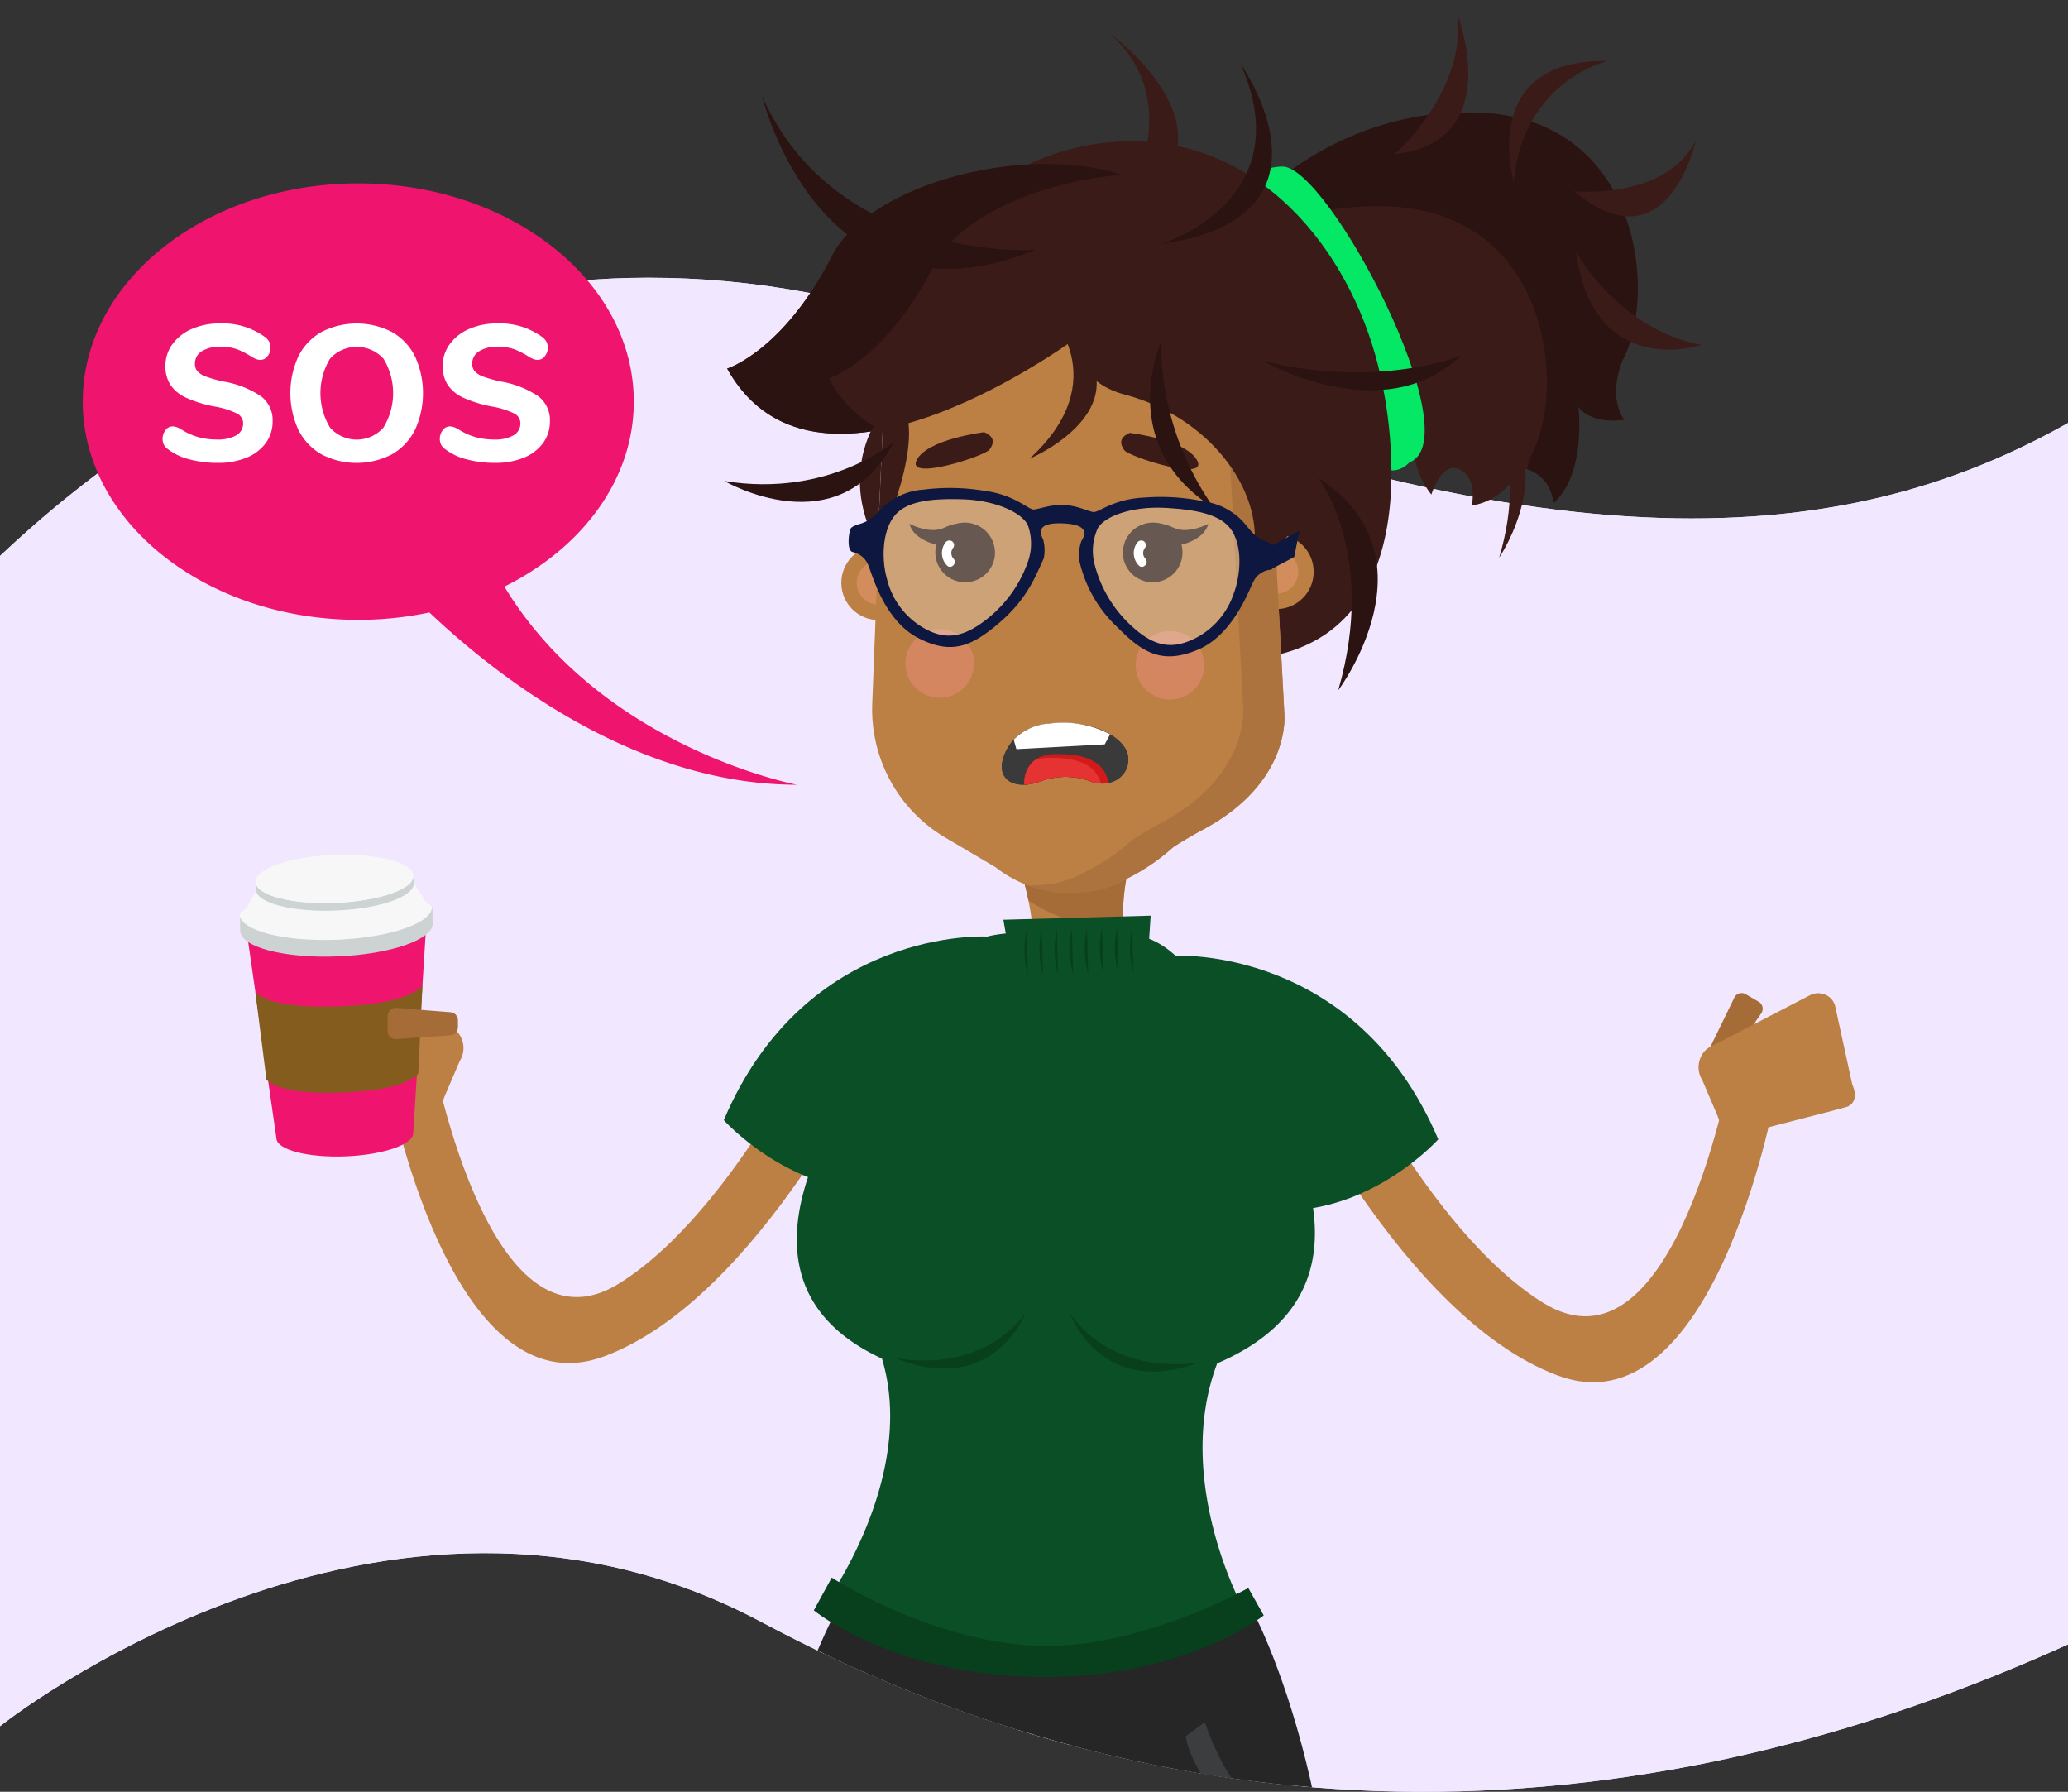 <svg xmlns="http://www.w3.org/2000/svg" xmlns:xlink="http://www.w3.org/1999/xlink" width="272" height="235.634" viewBox="0 0 272 235.634">
  <rect x="0" y="0" width="272" height="235.634" fill="#333333" stroke="none"/>
  <defs>
    <clipPath id="clip-path">
      <path id="Trazado_6106" data-name="Trazado 6106" d="M5145.73,664.325V596.667H4916.616V665.65c-1.616,1.407-3.135,2.787-4.552,4.125v153.9s50.4-40.273,100.187-13.686,108.417,31.654,171.813,2.931V652.3A94.6,94.6,0,0,1,5145.73,664.325Z" transform="translate(-4912.063 -596.667)" fill="none"/>
    </clipPath>
    <linearGradient id="linear-gradient" x1="383.161" y1="31.653" x2="384.23" y2="31.653" gradientUnits="objectBoundingBox">
      <stop offset="0" stop-color="#fff" stop-opacity="0"/>
      <stop offset="0.091" stop-color="#fff" stop-opacity="0.024"/>
      <stop offset="0.217" stop-color="#fff" stop-opacity="0.094"/>
      <stop offset="0.363" stop-color="#fff" stop-opacity="0.208"/>
      <stop offset="0.524" stop-color="#fff" stop-opacity="0.369"/>
      <stop offset="0.697" stop-color="#fff" stop-opacity="0.573"/>
      <stop offset="0.878" stop-color="#fff" stop-opacity="0.82"/>
      <stop offset="1" stop-color="#fff"/>
    </linearGradient>
    <linearGradient id="linear-gradient-2" x1="478.421" y1="31.646" x2="479.528" y2="31.646" xlink:href="#linear-gradient"/>
    <linearGradient id="linear-gradient-3" x1="378.735" y1="31.547" x2="379.803" y2="31.547" xlink:href="#linear-gradient"/>
    <linearGradient id="linear-gradient-4" x1="472.88" y1="31.541" x2="473.986" y2="31.541" xlink:href="#linear-gradient"/>
  </defs>
  <g id="Grupo_2889" data-name="Grupo 2889" transform="translate(-4912.063 -596.667)">
    <path id="Trazado_6017" data-name="Trazado 6017" d="M5184.063,822.557V661.938c-26.72,15.013-64.169,21.578-140.163-9.518-62.723-25.667-109.6,6.023-131.836,26.994v153.9s50.4-40.273,100.187-13.686S5120.667,851.28,5184.063,822.557Z" transform="translate(0 -9.639)" fill="#f1e8ff"/>
    <path id="Trazado_6018" data-name="Trazado 6018" d="M5184.063,822.557V661.938c-26.72,15.013-64.169,21.578-140.163-9.518-62.723-25.667-109.6,6.023-131.836,26.994v153.9s50.4-40.273,100.187-13.686S5120.667,851.28,5184.063,822.557Z" transform="translate(0 -9.639)" fill="#f1e8ff"/>
    <g id="Grupo_2887" data-name="Grupo 2887" transform="translate(4912.063 596.667)">
      <g id="Grupo_2886" data-name="Grupo 2886" clip-path="url(#clip-path)">
        <g id="Grupo_2885" data-name="Grupo 2885" transform="translate(31.514 1.992)">
          <g id="Grupo_2871" data-name="Grupo 2871" transform="translate(63.761)">
            <path id="Trazado_6019" data-name="Trazado 6019" d="M5116.143,630.3s11.923-15.78,32.85-14.905,23.377,23.709,18.714,32.563c0,0-2.055,4.6.216,7.81,0,0-4.16.73-6.046-1.707,0,0,1.151,8.749-3.284,12.688a4.894,4.894,0,0,0-4.309-4.661s-1.881,4.287-6.407,4.958c0,0,.809-3.586-1.585-4.737s-3.726,3.3-3.726,3.3a10.861,10.861,0,0,1-2.287-7.99s-1.444,4.584-9.812,4.271S5109.668,645.93,5116.143,630.3Z" transform="translate(-5049.574 -602.563)" fill="#3a1b17"/>
            <g id="Grupo_2864" data-name="Grupo 2864" transform="translate(65.539 12.798)">
              <path id="Trazado_6020" data-name="Trazado 6020" d="M5159.33,679.905l-.006-.049c.011.013.021.024.031.037Z" transform="translate(-5124.505 -628.827)" fill="#2b1311"/>
              <path id="Trazado_6021" data-name="Trazado 6021" d="M5155.965,660.285c4.662-8.854,2.211-31.688-18.715-32.563a39.248,39.248,0,0,0-21.933,5.629,23.939,23.939,0,0,1,1.029-3.051s11.923-15.78,32.851-14.905,23.377,23.709,18.714,32.563c0,0-2.054,4.6.216,7.81,0,0-4.16.73-6.045-1.707,0,0,1.15,8.749-3.284,12.688a4.944,4.944,0,0,0-3.446-4.481A11.037,11.037,0,0,1,5155.965,660.285Z" transform="translate(-5115.317 -615.361)" fill="#2b1311"/>
            </g>
            <path id="Trazado_6022" data-name="Trazado 6022" d="M5118.859,627.427s.861-2.962,5.026-3.078c6.041-.167,24.921,35.779,16.711,38.918,0,0-2.371,2.92-5.5-1.024S5118.859,627.427,5118.859,627.427Z" transform="translate(-5050.518 -604.439)" fill="#05e866"/>
            <path id="Trazado_6023" data-name="Trazado 6023" d="M5063.937,635.473s10.457-15.357,28.517-15.326,29.459,15.781,32.751,30.88c0,0,8.465,33.736-15.739,37.057s-42.007-9.171-44.783-25.669S5063.937,635.473,5063.937,635.473Z" transform="translate(-5038.9 -603.562)" fill="#3a1b17"/>
            <g id="Grupo_2865" data-name="Grupo 2865" transform="translate(67.706 68.301)">
              <circle id="Elipse_557" data-name="Elipse 557" cx="4.903" cy="4.903" r="4.903" fill="#bc8044"/>
              <circle id="Elipse_558" data-name="Elipse 558" cx="2.876" cy="2.876" r="2.876" transform="translate(2.027 2.027)" fill="#d38c5b"/>
            </g>
            <g id="Grupo_2866" data-name="Grupo 2866" transform="translate(15.382 69.75)">
              <circle id="Elipse_559" data-name="Elipse 559" cx="4.903" cy="4.903" r="4.903" fill="#bc8044"/>
              <circle id="Elipse_560" data-name="Elipse 560" cx="2.876" cy="2.876" r="2.876" transform="translate(2.027 2.027)" fill="#d38c5b"/>
            </g>
            <path id="Trazado_6024" data-name="Trazado 6024" d="M5090.552,921.73h0c-.8-12.882,4.961-18.483,9.9-20.915a8.808,8.808,0,0,1,3.059-1.391,15.16,15.16,0,0,1,3.375-.453c.13-.011.2-.013.2-.013v.013c9.182-.013,12.991,9.923,13.125,18.982.151,10.157-2.861,86.745-14.173,91.992C5090.884,1016.971,5089.922,944.832,5090.552,921.73Z" transform="translate(-5044.579 -661.777)" fill="#bc8044"/>
            <path id="Trazado_6025" data-name="Trazado 6025" d="M5067.4,919.186h0c.628-12.892-5.207-18.415-10.177-20.781a8.817,8.817,0,0,0-3.078-1.35,15.185,15.185,0,0,0-3.381-.409c-.129-.009-.2-.01-.2-.01v.013c-9.182.11-12.858,10.1-12.872,19.156-.015,10.158,4.021,86.7,15.4,91.793C5068.34,1014.423,5068.337,942.277,5067.4,919.186Z" transform="translate(-5033.57 -661.292)" fill="#bc8044"/>
            <path id="Trazado_6026" data-name="Trazado 6026" d="M5082.542,755.516l13.828-.383a27.468,27.468,0,0,1,.035-16.821l-15.255.926S5084.857,749.31,5082.542,755.516Z" transform="translate(-5042.644 -628.234)" fill="#bc8044"/>
            <path id="Trazado_6027" data-name="Trazado 6027" d="M5082.639,744.677a41.418,41.418,0,0,0-1.489-5.438l15.255-.926a25.842,25.842,0,0,0-1.321,8.909C5090.636,748.944,5085.679,746.617,5082.639,744.677Z" transform="translate(-5042.644 -628.234)" fill="#a56c38"/>
            <path id="Trazado_6028" data-name="Trazado 6028" d="M5045.435,867.051c2.841-7.082,12.025-30.339,29.534-31.7,12.92-1.006,26.292,26.662,26.3,26.677,8.073,18.613,24.638,54.115-20.533,57.617l-3.5.274C5014.606,923.317,5045.435,867.051,5045.435,867.051Z" transform="translate(-5033.602 -648.49)" fill="#262626"/>
            <path id="Trazado_6029" data-name="Trazado 6029" d="M5107.58,866.659l6.173-2.742s15.953,28.927,9.9,75.2-13.873,66.78-13.873,66.78l-2.863-.041-1.213-8.046-1.99,8-9.707-.139-3.963-109-.187-25.79Z" transform="translate(-5044.462 -654.461)" fill="#262626"/>
            <path id="Trazado_6030" data-name="Trazado 6030" d="M5054.556,865.858l-6.093-2.918s-16.774,28.459-12.047,74.887,11.955,67.149,11.955,67.149l2.865.04,1.44-8.007,1.762,8.053,9.706.139,7.084-108.843.924-25.774Z" transform="translate(-5033.128 -654.257)" fill="#262626"/>
            <path id="Trazado_6031" data-name="Trazado 6031" d="M5063.07,757.761c-10.992,11.843-31.325,38.824-7.346,49.918,4.729,15.674-7.625,32.465-7.625,32.465s17.992,7.411,27.125,7.208c.8-.018,3.278.018,4.08.059,9.125.464,23.9-6.963,23.9-6.963s-9.2-16.775-3.385-32.144c25.577-10.968,6.672-37.46-2.868-50.51,0,0-3.521-5.8-8.738-5.844s-16.974-1.185-20.158.832A17.207,17.207,0,0,0,5063.07,757.761Z" transform="translate(-5034.997 -631.006)" fill="#0a4f25"/>
            <path id="Trazado_6032" data-name="Trazado 6032" d="M5107.029,821.4s-10.842,2.272-17.019-6.311C5090.01,815.088,5094.028,826.31,5107.029,821.4Z" transform="translate(-5044.494 -644.265)" fill="#083f1c"/>
            <path id="Trazado_6033" data-name="Trazado 6033" d="M5060.8,820.8s10.772,2.582,17.192-5.822C5077.991,814.981,5073.653,826.084,5060.8,820.8Z" transform="translate(-5038.395 -644.243)" fill="#083f1c"/>
            <path id="Trazado_6034" data-name="Trazado 6034" d="M5057.056,697.852l1.5-38.68s1.43-22.36,24.073-21.426c25.4,1.048,26.651,21.49,26.651,21.49l.113,4.981h0l1.872,34.879s.966,8.946-10.556,15.161c-1.583.854-2.892,1.635-4.014,2.349l-.228.2a26.781,26.781,0,0,1-5.858,3.95,13.03,13.03,0,0,1-6.247,1.8h-.013a15.534,15.534,0,0,1-11.077-3.276l-6.433-3.791A19.582,19.582,0,0,1,5057.056,697.852Z" transform="translate(-5037.608 -607.23)" fill="#bc8044"/>
            <path id="Trazado_6035" data-name="Trazado 6035" d="M5084.357,721.682h.013a13.031,13.031,0,0,0,6.247-1.8,26.785,26.785,0,0,0,5.858-3.951l.228-.2c1.122-.714,2.431-1.494,4.014-2.348,11.522-6.216,10.557-15.161,10.557-15.161l-1.873-34.88-.112-4.981s-.983-15.922-18.673-20.381c22.921,2.266,24.095,21.31,24.095,21.31l.112,4.981,1.872,34.879s.966,8.946-10.556,15.161c-1.583.854-2.892,1.635-4.013,2.349l-.229.2a26.787,26.787,0,0,1-5.858,3.951,13.027,13.027,0,0,1-6.247,1.8h-.012a15.606,15.606,0,0,1-6.727-.868C5083.477,721.741,5083.911,721.722,5084.357,721.682Z" transform="translate(-5043.041 -607.285)" fill="#ad733e"/>
            <path id="Trazado_6036" data-name="Trazado 6036" d="M5104.5,860.247s-14.377,8.088-27.636,7.615c-14.154-.506-27.155-8.979-27.155-8.979l-2.355,4.307s10.3,8.493,29.452,8.767,29.724-8.1,29.724-8.1Z" transform="translate(-5035.588 -653.409)" fill="#083f1c"/>
            <path id="Trazado_6037" data-name="Trazado 6037" d="M5111.709,882.9s2.939,9.97,9.924,13.722l-2.633,2.91s-9.151-9.256-9.809-14.788Z" transform="translate(-5048.499 -658.424)" fill="#3c3d3f"/>
            <path id="Trazado_6038" data-name="Trazado 6038" d="M5055.434,882.123s-3.223,9.881-10.312,13.433l2.548,2.984s9.413-8.99,10.23-14.5Z" transform="translate(-5035.122 -658.262)" fill="#3c3d3f"/>
            <path id="Trazado_6039" data-name="Trazado 6039" d="M5100.853,706.181a4.509,4.509,0,1,0,4.382-4.632A4.507,4.507,0,0,0,5100.853,706.181Z" transform="translate(-5046.757 -620.558)" fill="#f48f8a" opacity="0.41"/>
            <path id="Trazado_6040" data-name="Trazado 6040" d="M5071.6,705.627a4.509,4.509,0,1,1-4.632-4.382A4.509,4.509,0,0,1,5071.6,705.627Z" transform="translate(-5038.767 -620.495)" fill="#f48f8a" opacity="0.41"/>
            <path id="Trazado_6041" data-name="Trazado 6041" d="M5079.786,646.157s-34.751,26.379-46.837,4.674c0,0,7.4-2.275,13.819-14.86s42-18.625,49.256-1.364Z" transform="translate(-5032.58 -604.351)" fill="#3a1b17"/>
            <path id="Trazado_6042" data-name="Trazado 6042" d="M5046.768,635.972c4.669-9.158,24.784-14.847,38.188-10.616-10.775.82-21.558,5.521-24.818,11.912-6.416,12.586-13.819,14.86-13.819,14.86a16.109,16.109,0,0,0,6.759,6.763c-7.878,1.457-15.6.078-20.128-8.06C5032.949,650.831,5040.353,648.557,5046.768,635.972Z" transform="translate(-5032.58 -604.352)" fill="#2b1311"/>
            <path id="Trazado_6043" data-name="Trazado 6043" d="M5092.612,641.322s-6.266,12.649,4.75,15.574,18.109,12.423,16.96,20.5c0,0,2.845,2,5.64-4.13s9.044-33.166-11.851-36.023S5092.612,641.322,5092.612,641.322Z" transform="translate(-5044.666 -606.987)" fill="#3a1b17"/>
            <path id="Trazado_6044" data-name="Trazado 6044" d="M5058.744,664.121l-.795,17.811s5.79-11.95,3.673-17.891S5058.744,664.121,5058.744,664.121Z" transform="translate(-5037.799 -612.18)" fill="#3a1b17"/>
            <path id="Trazado_6045" data-name="Trazado 6045" d="M5073.3,668.5s-7.564.916-8.9,3.7,8.965-.553,9.6-1.411S5074.671,669.094,5073.3,668.5Z" transform="translate(-5039.121 -613.658)" fill="#3a1b17"/>
            <path id="Trazado_6046" data-name="Trazado 6046" d="M5099.575,668.617s7.566.91,8.9,3.691-8.965-.545-9.6-1.4S5098.2,669.212,5099.575,668.617Z" transform="translate(-5046.257 -613.682)" fill="#3a1b17"/>
            <path id="Trazado_6047" data-name="Trazado 6047" d="M5058.13,664.833s-6.459,7.488-.8,17.811Z" transform="translate(-5037.186 -612.892)" fill="#3a1b17"/>
            <path id="Trazado_6048" data-name="Trazado 6048" d="M5105.1,630.965s18.514-5.565,10.429-23.7C5115.526,607.267,5129.9,627.409,5105.1,630.965Z" transform="translate(-5047.644 -600.872)" fill="#2b1311"/>
            <path id="Trazado_6049" data-name="Trazado 6049" d="M5163.537,622.6s-4.74-16.1,12.39-15.8C5175.927,606.8,5164.905,609.227,5163.537,622.6Z" transform="translate(-5059.72 -600.773)" fill="#3a1b17"/>
            <path id="Trazado_6050" data-name="Trazado 6050" d="M5143.865,617.48s9.377-8.083,8.322-18.295C5152.188,599.185,5158.624,615.865,5143.865,617.48Z" transform="translate(-5055.739 -599.185)" fill="#3a1b17"/>
            <path id="Trazado_6051" data-name="Trazado 6051" d="M5158.9,663.044s5.951,7.187,1.884,20.82C5160.78,683.864,5169.76,670.674,5158.9,663.044Z" transform="translate(-5058.877 -612.519)" fill="#3a1b17"/>
            <path id="Trazado_6052" data-name="Trazado 6052" d="M5174.031,638.448s5.548,10.28,16.53,12.3C5190.561,650.743,5176.385,655.58,5174.031,638.448Z" transform="translate(-5062.037 -607.383)" fill="#3a1b17"/>
            <path id="Trazado_6053" data-name="Trazado 6053" d="M5173.754,626.673s12.083,1.241,16-6.709C5189.758,619.964,5186.111,636.988,5173.754,626.673Z" transform="translate(-5061.98 -603.524)" fill="#3a1b17"/>
            <path id="Trazado_6054" data-name="Trazado 6054" d="M5122.016,656.468s15.723,9.161,26.076-.722C5148.092,655.746,5137.375,660.23,5122.016,656.468Z" transform="translate(-5051.177 -610.995)" fill="#2b1311"/>
            <path id="Trazado_6055" data-name="Trazado 6055" d="M5131.2,676.1s7.823,9.992,2.636,27.929C5133.84,704.028,5147.121,686.355,5131.2,676.1Z" transform="translate(-5053.095 -615.245)" fill="#2b1311"/>
            <path id="Trazado_6056" data-name="Trazado 6056" d="M5054.771,670.114s-8.543,7.389-22.29,5.143C5032.482,675.257,5047.539,684.075,5054.771,670.114Z" transform="translate(-5032.482 -613.995)" fill="#2b1311"/>
            <path id="Trazado_6057" data-name="Trazado 6057" d="M5074.687,632.875s-26.183,1.719-35.932-20.231C5038.755,612.644,5046.349,644.365,5074.687,632.875Z" transform="translate(-5033.792 -601.995)" fill="#2b1311"/>
            <path id="Trazado_6058" data-name="Trazado 6058" d="M5097.823,625.983s9.619-13.985-1.251-23.732C5096.572,602.251,5115.909,616.208,5097.823,625.983Z" transform="translate(-5045.864 -599.825)" fill="#3a1b17"/>
            <path id="Trazado_6059" data-name="Trazado 6059" d="M5085.639,648.579s8.976,8.823-2.441,19.259C5083.2,667.838,5101.362,660.225,5085.639,648.579Z" transform="translate(-5043.072 -609.498)" fill="#3a1b17"/>
            <path id="Trazado_6060" data-name="Trazado 6060" d="M5104.684,653.545s-6.133,13.567,6.977,21.813A38,38,0,0,1,5104.684,653.545Z" transform="translate(-5047.258 -610.535)" fill="#2b1311"/>
            <g id="Grupo_2867" data-name="Grupo 2867" transform="translate(36.483 93.074)">
              <path id="Trazado_6061" data-name="Trazado 6061" d="M5078.6,722.36s.373-4.886,6.35-5.458,10.115,2.056,10.283,4.49-2.225,4.023-4.788,3.18a9.553,9.553,0,0,0-6.908-.012C5081.12,725.439,5078.464,724.9,5078.6,722.36Z" transform="translate(-5078.592 -716.822)" fill="#3a3a3a"/>
              <path id="Trazado_6062" data-name="Trazado 6062" d="M5078.6,722.36s.373-4.886,6.35-5.458,10.115,2.056,10.283,4.49-2.225,4.023-4.788,3.18a9.553,9.553,0,0,0-6.908-.012C5081.12,725.439,5078.464,724.9,5078.6,722.36Z" transform="translate(-5078.592 -716.822)" fill="#3a3a3a"/>
              <path id="Trazado_6063" data-name="Trazado 6063" d="M5092.55,719.648l.711-1.313a13.213,13.213,0,0,0-7.9-1.434,7.171,7.171,0,0,0-4.78,2.131l.353,1.243Z" transform="translate(-5079.008 -716.822)" fill="#fff"/>
              <path id="Trazado_6064" data-name="Trazado 6064" d="M5086.428,722.02c-3.536.077-4.1,2.447-4.1,4.011a6.3,6.3,0,0,0,1.982-.388,9.554,9.554,0,0,1,6.908.012,4.22,4.22,0,0,0,2.217.138C5092.918,723.276,5090.867,721.923,5086.428,722.02Z" transform="translate(-5079.373 -717.906)" fill="#d31a1a"/>
              <path id="Trazado_6065" data-name="Trazado 6065" d="M5084.314,725.771a9.553,9.553,0,0,1,6.908.012,4.454,4.454,0,0,0,1.211.219c-.652-2.257-2.713-3.463-6.909-3.371a5.561,5.561,0,0,0-1.821.316,3.876,3.876,0,0,0-1.372,3.212A6.3,6.3,0,0,0,5084.314,725.771Z" transform="translate(-5079.373 -718.034)" fill="#e53333"/>
            </g>
            <g id="Grupo_2868" data-name="Grupo 2868" transform="translate(24.348 66.732)">
              <path id="Trazado_6066" data-name="Trazado 6066" d="M5075.4,687.627a3.925,3.925,0,1,1-3.92-4.1A4.013,4.013,0,0,1,5075.4,687.627Z" transform="translate(-5064.154 -683.528)" fill="#2f1b11"/>
              <path id="Trazado_6067" data-name="Trazado 6067" d="M5074.278,686.244s-3.784-3.031-7.213.279c0,0-3.254-.608-3.809-2.813,0,0,2.708,1.431,4.6.494S5073.089,683.056,5074.278,686.244Z" transform="translate(-5063.256 -683.542)" fill="#2f1b11"/>
              <path id="Trazado_6068" data-name="Trazado 6068" d="M5070.161,687.426a1.091,1.091,0,0,0,.015,1.472c.533.59-.34,1.469-.875.875a2.309,2.309,0,0,1-.208-2.972.64.64,0,0,1,.847-.222.623.623,0,0,1,.222.847Z" transform="translate(-5064.381 -684.148)" fill="#fff"/>
            </g>
            <g id="Grupo_2869" data-name="Grupo 2869" transform="translate(52.411 66.732)">
              <path id="Trazado_6069" data-name="Trazado 6069" d="M5098.724,687.627a3.925,3.925,0,1,0,3.92-4.1A4.014,4.014,0,0,0,5098.724,687.627Z" transform="translate(-5098.724 -683.528)" fill="#2f1b11"/>
              <path id="Trazado_6070" data-name="Trazado 6070" d="M5099.005,686.244s3.784-3.031,7.213.279c0,0,3.255-.608,3.808-2.813,0,0-2.707,1.431-4.6.494S5100.195,683.056,5099.005,686.244Z" transform="translate(-5098.783 -683.542)" fill="#2f1b11"/>
              <path id="Trazado_6071" data-name="Trazado 6071" d="M5102.052,687.426a1.09,1.09,0,0,0,.016,1.472c.532.59-.341,1.469-.877.875a2.309,2.309,0,0,1-.208-2.972.64.64,0,0,1,.846-.222.623.623,0,0,1,.223.847Z" transform="translate(-5099.103 -684.148)" fill="#fff"/>
            </g>
            <g id="Grupo_2870" data-name="Grupo 2870" transform="translate(16.346 62.179)">
              <path id="Trazado_6072" data-name="Trazado 6072" d="M5069.333,679.643c4.278.135,7.674,1.693,8.547,3.307a1.029,1.029,0,0,1,.049.1,7.117,7.117,0,0,1-.018,4.892,16.567,16.567,0,0,1-6.037,7.963c-3.235,2.332-5.5,1.952-7.909.519a10.243,10.243,0,0,1-4.577-6.322c-.743-2.644-.592-6.2.917-8.18S5064.969,679.505,5069.333,679.643Z" transform="translate(-5054.355 -678.158)" fill="#fff" opacity="0.27"/>
              <path id="Trazado_6073" data-name="Trazado 6073" d="M5069.8,679.117l7,14.428s-1.895,3.787-4.986,3.955l-7.932-18.272S5064.886,678.706,5069.8,679.117Z" transform="translate(-5055.384 -678.02)" opacity="0.41" fill="url(#linear-gradient)"/>
              <path id="Trazado_6074" data-name="Trazado 6074" d="M5062.264,679.542l7.528,18.157s.388.225-2.7.394l-7.646-17.4A5.3,5.3,0,0,1,5062.264,679.542Z" transform="translate(-5054.457 -678.142)" opacity="0.41" fill="url(#linear-gradient-2)"/>
              <path id="Trazado_6075" data-name="Trazado 6075" d="M5094.453,683.642c1.007-1.535,4.521-2.8,8.8-2.571,4.361.232,7.466.934,8.8,3.034s1.186,5.655.222,8.227a10.247,10.247,0,0,1-5.1,5.912c-2.522,1.223-4.81,1.412-7.835-1.187a16.564,16.564,0,0,1-5.342-8.445,7.119,7.119,0,0,1,.4-4.876A1.071,1.071,0,0,1,5094.453,683.642Z" transform="translate(-5061.622 -678.456)" fill="#fff" opacity="0.27"/>
              <path id="Trazado_6076" data-name="Trazado 6076" d="M5106.353,680.668l7,14.428s-1.9,3.786-4.986,3.955l-7.931-18.273S5101.435,680.256,5106.353,680.668Z" transform="translate(-5063.015 -678.344)" opacity="0.41" fill="url(#linear-gradient-3)"/>
              <path id="Trazado_6077" data-name="Trazado 6077" d="M5098.813,681.092l7.527,18.158s.388.225-2.7.393l-7.646-17.4A5.3,5.3,0,0,1,5098.813,681.092Z" transform="translate(-5062.088 -678.466)" opacity="0.41" fill="url(#linear-gradient-4)"/>
              <path id="Trazado_6078" data-name="Trazado 6078" d="M5053.668,686.2a2.8,2.8,0,0,1,2.064,1.751c.518,1.209,2.068,7.213,6.53,9.539s7.149,1.057,10.728-2.015c3.8-3.259,4.835-6.391,5.812-8.425a5.368,5.368,0,0,0-.077-2.495c-.395-.777-1-2.276,2.608-2.123s2.878,1.6,2.419,2.336a5.439,5.439,0,0,0-.276,2.513,17.079,17.079,0,0,0,5.067,8.854c3.305,3.364,5.875,4.857,10.518,2.916s6.7-7.792,7.315-8.952a2.8,2.8,0,0,1,2.205-1.57c.717-.112.7-1.87.629-2.491s-.012-.76-1.32-1.291-1.7-1.165-2.878-2.544a8.656,8.656,0,0,0-5.007-2.636,27.739,27.739,0,0,0-7.982-.528c-3.95.165-5.972,1.932-6.636,1.9s-2.054-.847-3.951-.927-3.352.618-4.016.589-2.529-1.96-6.451-2.458a27.683,27.683,0,0,0-8-.15,8.65,8.65,0,0,0-5.211,2.2c-1.29,1.275-1.737,1.874-3.084,2.291s-1.3.563-1.425,1.175S5052.962,686.025,5053.668,686.2Zm32.247-3.145a.88.88,0,0,1,.058-.093c1.006-1.535,4.521-2.8,8.8-2.571,4.361.232,7.466.934,8.8,3.034s1.186,5.656.222,8.227a10.245,10.245,0,0,1-5.1,5.912c-2.522,1.223-4.81,1.411-7.835-1.187a16.564,16.564,0,0,1-5.342-8.445A7.119,7.119,0,0,1,5085.915,683.052Zm-26.823-1.518c1.508-1.979,4.663-2.415,9.028-2.277,4.278.134,7.674,1.693,8.546,3.307a1.034,1.034,0,0,1,.049.1,7.117,7.117,0,0,1-.018,4.892,16.565,16.565,0,0,1-6.038,7.963c-3.234,2.333-5.5,1.952-7.908.519a10.245,10.245,0,0,1-4.577-6.322C5057.432,687.07,5057.583,683.513,5059.092,681.534Z" transform="translate(-5053.142 -677.773)" fill="#0d173f"/>
              <path id="Trazado_6079" data-name="Trazado 6079" d="M5121.209,687.457l1.948-.685,3.486-1.885-.687,3.449-3.164,1.675Z" transform="translate(-5067.354 -679.258)" fill="#0d173f"/>
            </g>
          </g>
          <path id="Trazado_6080" data-name="Trazado 6080" d="M5095.675,754.39s29.939-.133,33.247,18.75c0,0,1.685,11.7-12.3,13.182Z" transform="translate(-4981.916 -631.592)" fill="#0a4f25"/>
          <g id="Grupo_2873" data-name="Grupo 2873" transform="translate(100.457 118.424)">
            <path id="Trazado_6081" data-name="Trazado 6081" d="M5098.235,748.861l-.553,8.425-17.364.481-1.457-8.369Z" transform="translate(-5078.861 -748.861)" fill="#0a4f25"/>
            <g id="Grupo_2872" data-name="Grupo 2872" transform="translate(2.745 1.534)">
              <path id="Trazado_6082" data-name="Trazado 6082" d="M5100.187,750.8l.164,5.918A12.2,12.2,0,0,1,5100.187,750.8Z" transform="translate(-5085.992 -750.8)" fill="#083f1c"/>
              <path id="Trazado_6083" data-name="Trazado 6083" d="M5097.682,750.869l.164,5.918A12.2,12.2,0,0,1,5097.682,750.869Z" transform="translate(-5085.469 -750.814)" fill="#083f1c"/>
              <path id="Trazado_6084" data-name="Trazado 6084" d="M5095.178,750.939l.163,5.918A12.186,12.186,0,0,1,5095.178,750.939Z" transform="translate(-5084.946 -750.829)" fill="#083f1c"/>
              <path id="Trazado_6085" data-name="Trazado 6085" d="M5092.671,751.008l.164,5.918A12.2,12.2,0,0,1,5092.671,751.008Z" transform="translate(-5084.423 -750.843)" fill="#083f1c"/>
              <path id="Trazado_6086" data-name="Trazado 6086" d="M5090.166,751.078l.164,5.917A12.187,12.187,0,0,1,5090.166,751.078Z" transform="translate(-5083.9 -750.858)" fill="#083f1c"/>
              <path id="Trazado_6087" data-name="Trazado 6087" d="M5087.661,751.147l.164,5.918A12.2,12.2,0,0,1,5087.661,751.147Z" transform="translate(-5083.377 -750.872)" fill="#083f1c"/>
              <path id="Trazado_6088" data-name="Trazado 6088" d="M5085.155,751.216l.164,5.918A12.2,12.2,0,0,1,5085.155,751.216Z" transform="translate(-5082.854 -750.887)" fill="#083f1c"/>
              <path id="Trazado_6089" data-name="Trazado 6089" d="M5082.65,751.286l.164,5.917A12.187,12.187,0,0,1,5082.65,751.286Z" transform="translate(-5082.331 -750.901)" fill="#083f1c"/>
            </g>
          </g>
          <path id="Trazado_6090" data-name="Trazado 6090" d="M5197.61,770.587l-.795-.464a1.066,1.066,0,0,1-.383-1.454l3.125-6.414a1.066,1.066,0,0,1,1.455-.383l1.713,1a1.067,1.067,0,0,1,.383,1.454l-4.044,5.879A1.066,1.066,0,0,1,5197.61,770.587Z" transform="translate(-5002.923 -633.124)" fill="#a56c38"/>
          <path id="Trazado_6091" data-name="Trazado 6091" d="M5184.384,772.137s-7.369,42.416-24.9,31.453c-15.374-9.612-27.538-36.269-27.538-36.269l-6.676,4.689s15.829,33.59,36.191,41.177,28.449-35.964,28.449-35.964Z" transform="translate(-4988.094 -634.291)" fill="#bc8044"/>
          <path id="Trazado_6092" data-name="Trazado 6092" d="M5106.055,758.722l1.133-3.2s23.757-1.3,34.551,24.143c0,0-7.945,8.912-19.559,9.365Z" transform="translate(-4984.083 -631.826)" fill="#0a4f25"/>
          <g id="Grupo_2874" data-name="Grupo 2874" transform="translate(191.887 128.623)">
            <path id="Trazado_6093" data-name="Trazado 6093" d="M5211.982,777.226c.128-.04,1.972-.521,2.092-.584,1.152-.6,1.052-1.771.562-2.916l-2.209-10.126a2.31,2.31,0,0,0-.533-1.092,2.376,2.376,0,0,0-2.676-.563l-13.306,6.89a2.58,2.58,0,0,0-1.045,1.033,3.192,3.192,0,0,0,.046,3.309l2.012,4.7c.916,2.749,2.372,2.831,3.579,2.313Z" transform="translate(-5194.419 -761.752)" fill="#bc8044"/>
          </g>
          <path id="Trazado_6094" data-name="Trazado 6094" d="M4982.1,768.947s7.369,42.416,24.9,31.453c15.374-9.612,27.538-36.27,27.538-36.27l6.675,4.689s-15.829,33.591-36.191,41.178-28.45-35.964-28.45-35.964Z" transform="translate(-4957.048 -633.625)" fill="#bc8044"/>
          <path id="Trazado_6095" data-name="Trazado 6095" d="M5068.07,755.532l-1.133-3.2s-23.756-1.3-34.55,24.143c0,0,7.944,8.912,19.558,9.365Z" transform="translate(-4968.701 -631.16)" fill="#0a4f25"/>
          <g id="Grupo_2875" data-name="Grupo 2875" transform="translate(8.89 126.099)">
            <path id="Trazado_6096" data-name="Trazado 6096" d="M4966.133,774.036c-.128-.04-1.973-.521-2.092-.584-1.153-.6-1.053-1.771-.562-2.916l2.211-10.127a2.3,2.3,0,0,1,.533-1.092,2.373,2.373,0,0,1,2.675-.562l13.305,6.889a2.6,2.6,0,0,1,1.045,1.034,3.192,3.192,0,0,1-.047,3.308l-2.012,4.7c-.916,2.749-2.371,2.832-3.578,2.313Z" transform="translate(-4963.131 -758.561)" fill="#bc8044"/>
          </g>
          <g id="Grupo_2884" data-name="Grupo 2884" transform="translate(0 110.416)">
            <g id="Grupo_2876" data-name="Grupo 2876" transform="translate(0.606 6.851)">
              <path id="Trazado_6097" data-name="Trazado 6097" d="M4952.66,748.366l4.237,29.473c.06,1.513,4.136,2.569,9.109,2.37s8.948-1.579,8.888-3.092l1.853-29.718Z" transform="translate(-4952.66 -747.399)" fill="#ef146d"/>
            </g>
            <g id="Grupo_2877" data-name="Grupo 2877" transform="translate(0.046 6.824)">
              <path id="Trazado_6098" data-name="Trazado 6098" d="M4977.26,747.365l-25.308,1.016.042,2.19,25.307-1.016Z" transform="translate(-4951.953 -747.365)" fill="#cdd2d3"/>
            </g>
            <g id="Grupo_2878" data-name="Grupo 2878" transform="translate(0.088 5.649)">
              <path id="Trazado_6099" data-name="Trazado 6099" d="M4977.311,749.245c.086,2.12-5.51,4.072-12.5,4.352s-12.724-1.215-12.81-3.336c1.453-1.582,5.508-4.075,12.5-4.356s11.211,1.864,12.8,3.34" transform="translate(-4952.005 -745.88)" fill="#cdd2d3"/>
            </g>
            <g id="Grupo_2879" data-name="Grupo 2879" transform="translate(0 3.461)">
              <path id="Trazado_6100" data-name="Trazado 6100" d="M4977.2,746.48c.086,2.126-5.51,4.073-12.5,4.353s-12.725-1.212-12.811-3.338c1.454-1.577,5.508-4.075,12.5-4.355s11.21,1.863,12.8,3.34" transform="translate(-4951.894 -743.115)" fill="#f7f7f7"/>
            </g>
            <g id="Grupo_2880" data-name="Grupo 2880" transform="translate(0.508 3.761)">
              <path id="Trazado_6101" data-name="Trazado 6101" d="M4952.536,747.554l1.679-3.227,20.766-.833,1.936,3.082Z" transform="translate(-4952.536 -743.494)" fill="#f7f7f7"/>
            </g>
            <g id="Grupo_2881" data-name="Grupo 2881" transform="translate(2.109 2.764)">
              <path id="Trazado_6102" data-name="Trazado 6102" d="M4965.065,745.8c-5.74.23-10.436-.989-10.506-2.733l.039,1c.071,1.74,4.766,2.969,10.507,2.737s10.321-1.831,10.251-3.571l-.041-1c.07,1.744-4.517,3.336-10.251,3.566" transform="translate(-4954.56 -742.233)" fill="#cdd2d3"/>
            </g>
            <g id="Grupo_2882" data-name="Grupo 2882" transform="translate(2.108)">
              <path id="Trazado_6103" data-name="Trazado 6103" d="M4975.316,741.5c.07,1.744-4.517,3.336-10.251,3.566s-10.437-.989-10.506-2.733,4.513-3.339,10.254-3.569,10.434,1,10.5,2.736" transform="translate(-4954.558 -738.74)" fill="#f7f7f7"/>
            </g>
            <g id="Grupo_2883" data-name="Grupo 2883" transform="translate(2.078 17.194)">
              <path id="Trazado_6104" data-name="Trazado 6104" d="M4965.6,763.213c-3.673.147-9.016.047-11.083-1.859l1.46,11.5c1.873,1.735,6.733,1.824,10.077,1.69s8.167-.612,9.895-2.491l.541-11.577c-1.9,2.065-7.223,2.594-10.89,2.741" transform="translate(-4954.521 -760.471)" fill="#845d1e"/>
            </g>
          </g>
          <path id="Trazado_6105" data-name="Trazado 6105" d="M4985.75,766.743l0-.92a1.065,1.065,0,0,0-1.058-1.069l-7.113-.57a1.066,1.066,0,0,0-1.069,1.058l-.01,1.984a1.066,1.066,0,0,0,1.057,1.069l7.119-.494A1.067,1.067,0,0,0,4985.75,766.743Z" transform="translate(-4957.033 -633.637)" fill="#a56c38"/>
        </g>
      </g>
    </g>
    <path id="Trazado_6107" data-name="Trazado 6107" d="M5019.738,706.229s-25.64-4.856-38.461-26.053c10.22-5.076,17.021-14.071,17.021-24.329,0-15.852-16.226-28.7-36.241-28.7s-36.24,12.85-36.24,28.7,16.226,28.7,36.24,28.7a45.288,45.288,0,0,0,9.357-.971C4980.114,691.82,4998.377,706.233,5019.738,706.229Z" transform="translate(-2.872 -6.364)" fill="#ef146d"/>
    <g id="Grupo_2888" data-name="Grupo 2888" transform="translate(4933.444 639.213)">
      <path id="Trazado_6108" data-name="Trazado 6108" d="M4942.612,668.3a7.769,7.769,0,0,1-2.815-1.332,1.766,1.766,0,0,1-.545-.6,1.871,1.871,0,0,1,.228-1.915,1.147,1.147,0,0,1,.9-.481,1.705,1.705,0,0,1,.544.089,3.456,3.456,0,0,1,.646.316,8.483,8.483,0,0,0,2.206,1,8.951,8.951,0,0,0,2.459.317,4.841,4.841,0,0,0,2.561-.558,1.78,1.78,0,0,0,.888-1.6,1.436,1.436,0,0,0-.825-1.268,10.6,10.6,0,0,0-2.928-.912,16.254,16.254,0,0,1-3.767-1.167,4.875,4.875,0,0,1-2.053-1.7,4.48,4.48,0,0,1-.647-2.46,4.791,4.791,0,0,1,.926-2.877,6.138,6.138,0,0,1,2.562-2,9.033,9.033,0,0,1,3.689-.722,9.433,9.433,0,0,1,5.934,1.8,1.991,1.991,0,0,1,.544.621,1.662,1.662,0,0,1,.165.773,1.714,1.714,0,0,1-.393,1.116,1.148,1.148,0,0,1-.9.481,1.712,1.712,0,0,1-.519-.076,3.573,3.573,0,0,1-.672-.33,10.782,10.782,0,0,0-1.914-.989,6.39,6.39,0,0,0-2.22-.329,4.318,4.318,0,0,0-2.434.6,1.871,1.871,0,0,0-.888,1.635,1.473,1.473,0,0,0,.341,1,2.85,2.85,0,0,0,1.143.7,17.244,17.244,0,0,0,2.269.635,12.6,12.6,0,0,1,4.957,1.953,3.942,3.942,0,0,1,1.51,3.27,4.759,4.759,0,0,1-.9,2.866,5.811,5.811,0,0,1-2.536,1.927,9.755,9.755,0,0,1-3.791.684A14.16,14.16,0,0,1,4942.612,668.3Z" transform="translate(-4939.087 -650.441)" fill="#fff"/>
      <path id="Trazado_6109" data-name="Trazado 6109" d="M4964.429,667.646a7.625,7.625,0,0,1-3.03-3.2,11.6,11.6,0,0,1,0-9.711,7.544,7.544,0,0,1,3.03-3.181,10.149,10.149,0,0,1,9.255,0,7.545,7.545,0,0,1,3.03,3.181,11.607,11.607,0,0,1,0,9.711,7.626,7.626,0,0,1-3.03,3.2,10.059,10.059,0,0,1-9.255,0Zm8.139-3.512a8.7,8.7,0,0,0,.013-9.065,4.748,4.748,0,0,0-7.036,0,8.769,8.769,0,0,0,.013,9.065,4.694,4.694,0,0,0,7.011,0Z" transform="translate(-4943.523 -650.441)" fill="#fff"/>
      <path id="Trazado_6110" data-name="Trazado 6110" d="M4988.7,668.3a7.763,7.763,0,0,1-2.814-1.332,1.763,1.763,0,0,1-.545-.6,1.869,1.869,0,0,1,.229-1.915,1.147,1.147,0,0,1,.9-.481,1.7,1.7,0,0,1,.544.089,3.441,3.441,0,0,1,.646.316,8.5,8.5,0,0,0,2.206,1,8.954,8.954,0,0,0,2.459.317,4.839,4.839,0,0,0,2.561-.558,1.781,1.781,0,0,0,.888-1.6,1.436,1.436,0,0,0-.824-1.268,10.6,10.6,0,0,0-2.928-.912,16.241,16.241,0,0,1-3.766-1.167,4.867,4.867,0,0,1-2.053-1.7,4.472,4.472,0,0,1-.647-2.46,4.791,4.791,0,0,1,.926-2.877,6.14,6.14,0,0,1,2.562-2,9.033,9.033,0,0,1,3.689-.722,9.43,9.43,0,0,1,5.934,1.8,2,2,0,0,1,.545.621,1.668,1.668,0,0,1,.165.773,1.717,1.717,0,0,1-.393,1.116,1.149,1.149,0,0,1-.9.481,1.719,1.719,0,0,1-.52-.076,3.586,3.586,0,0,1-.671-.33,10.769,10.769,0,0,0-1.914-.989,6.385,6.385,0,0,0-2.219-.329,4.322,4.322,0,0,0-2.435.6,1.871,1.871,0,0,0-.887,1.635,1.473,1.473,0,0,0,.342,1,2.849,2.849,0,0,0,1.142.7,17.289,17.289,0,0,0,2.269.635,12.588,12.588,0,0,1,4.958,1.953,3.942,3.942,0,0,1,1.51,3.27,4.762,4.762,0,0,1-.9,2.866,5.81,5.81,0,0,1-2.536,1.927,9.758,9.758,0,0,1-3.791.684A14.163,14.163,0,0,1,4988.7,668.3Z" transform="translate(-4948.709 -650.441)" fill="#fff"/>
    </g>
  </g>
</svg>
